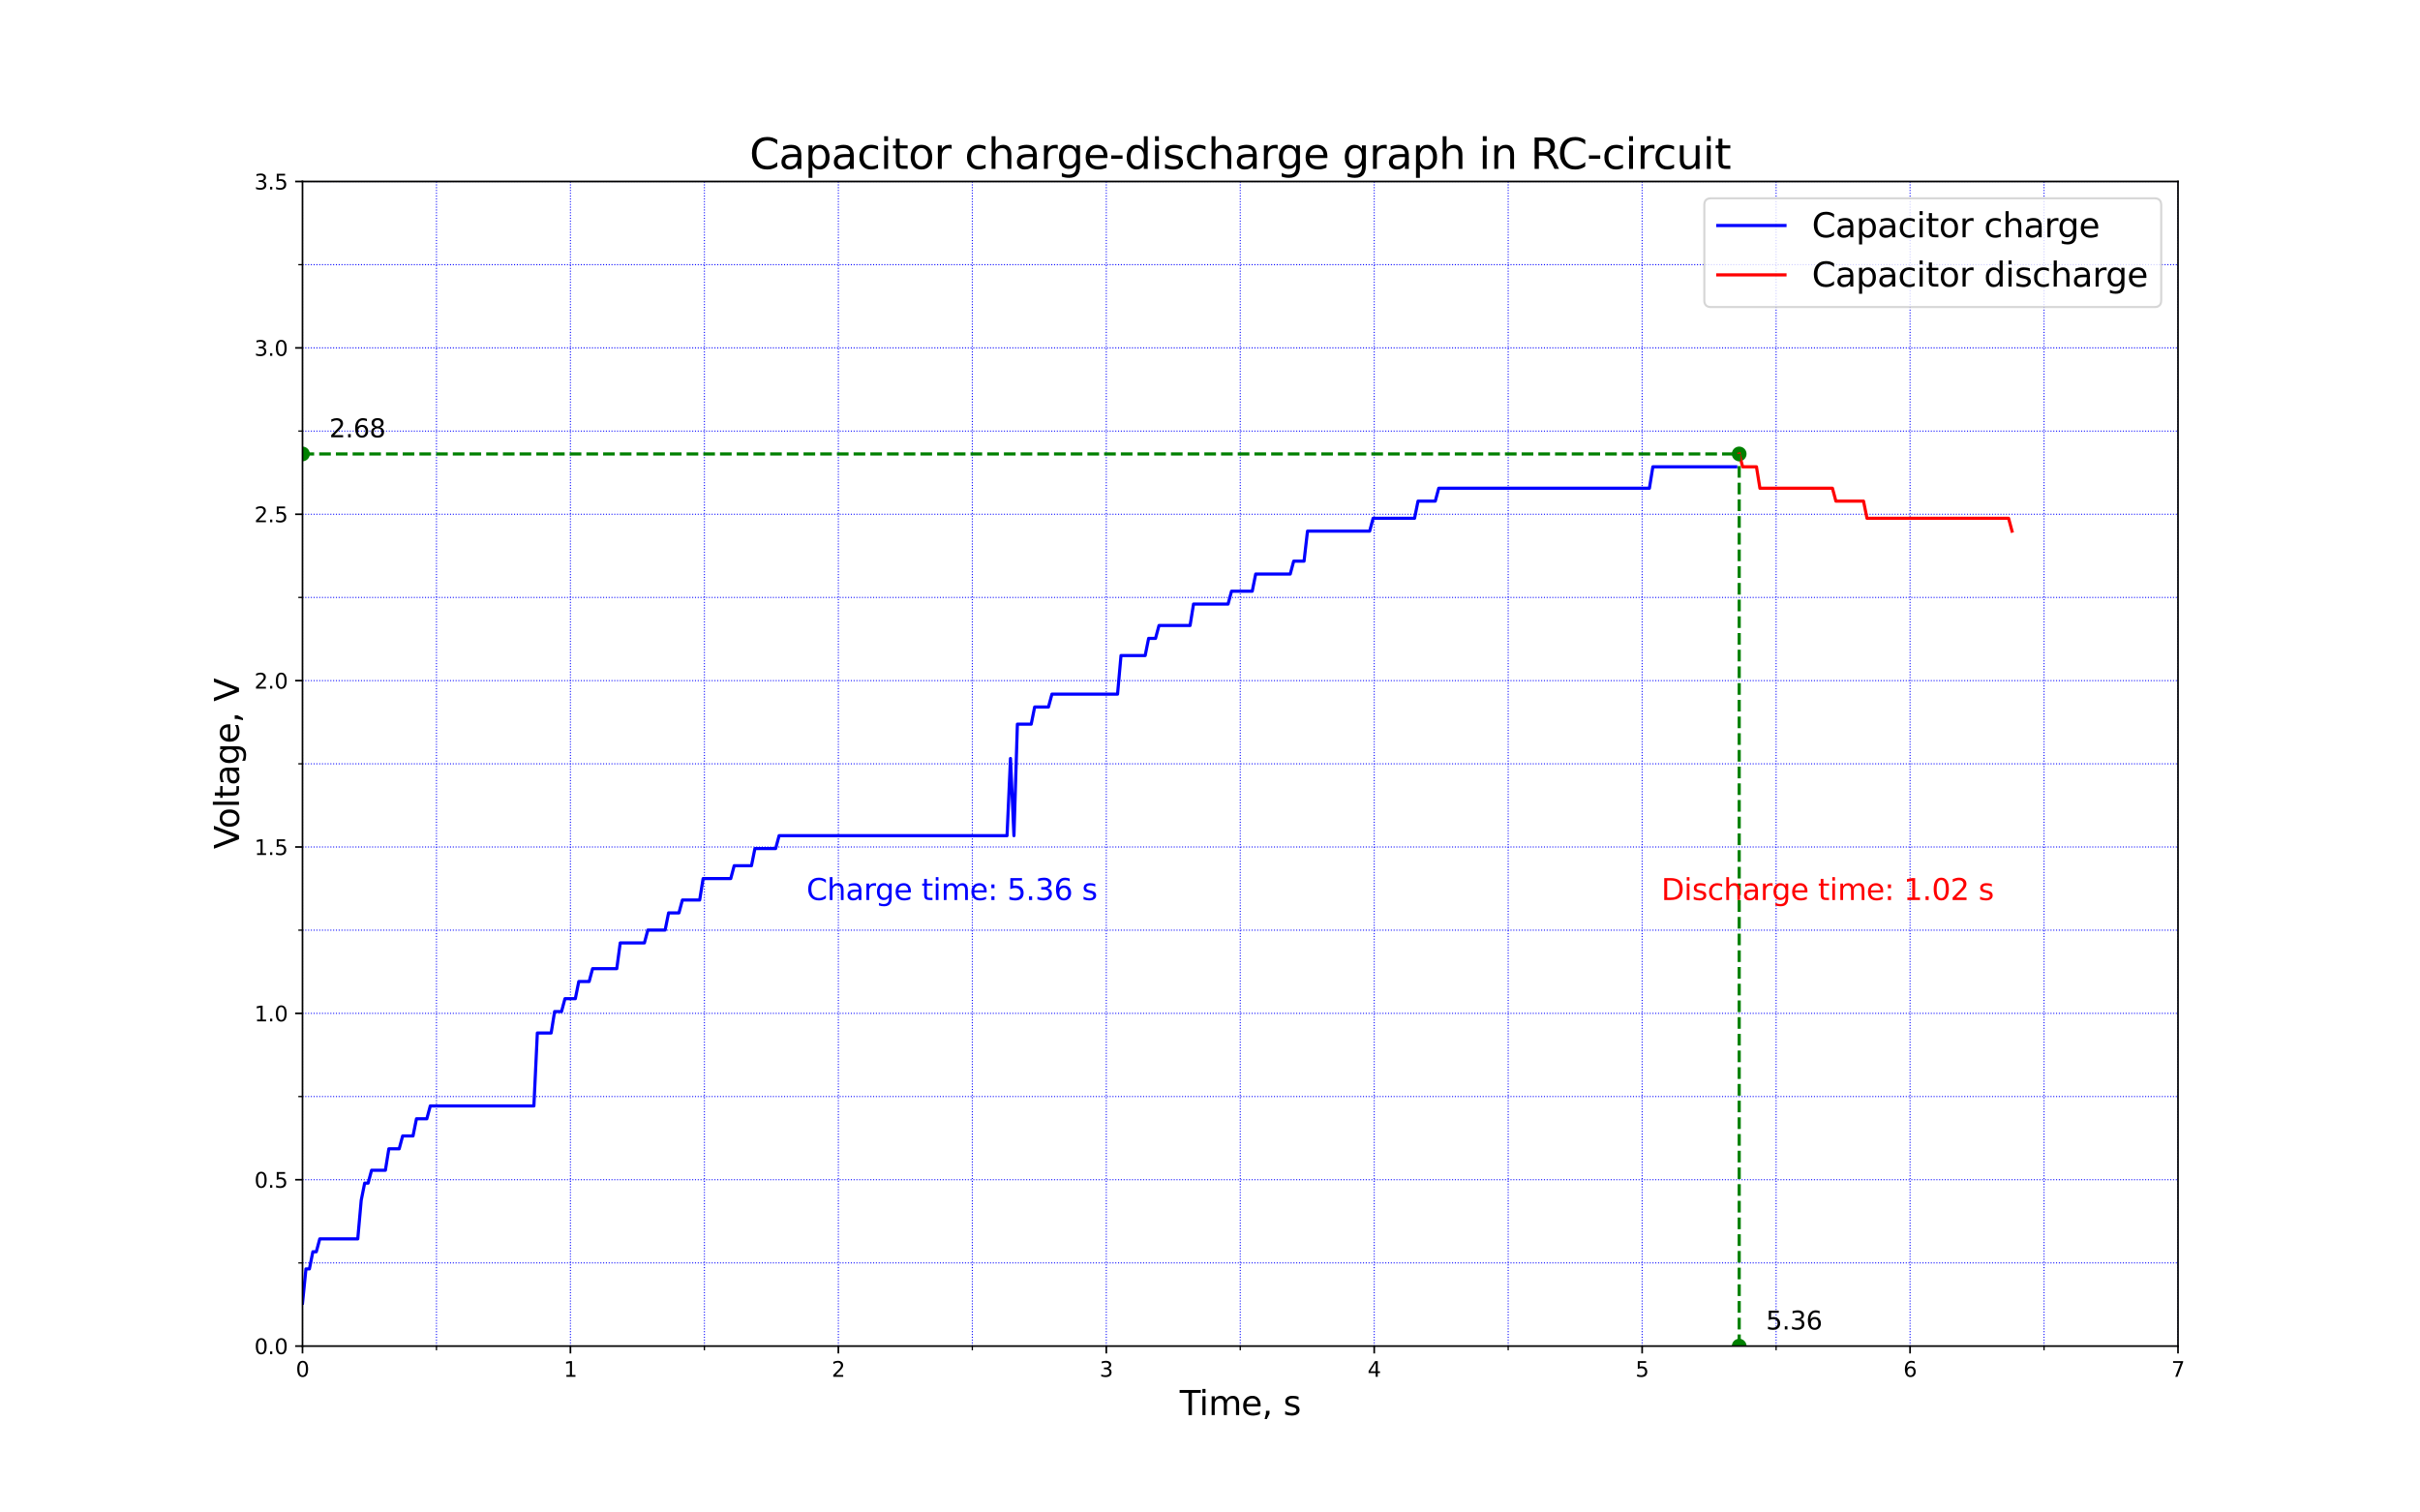 <?xml version="1.0" encoding="utf-8" standalone="no"?>
<!DOCTYPE svg PUBLIC "-//W3C//DTD SVG 1.1//EN"
  "http://www.w3.org/Graphics/SVG/1.1/DTD/svg11.dtd">
<svg xmlns:xlink="http://www.w3.org/1999/xlink" width="1152pt" height="720pt" viewBox="0 0 1152 720" xmlns="http://www.w3.org/2000/svg" version="1.1">
 <defs>
  <style type="text/css">*{stroke-linejoin: round; stroke-linecap: butt}</style>
 </defs>
 <g id="figure_1">
  <g id="patch_1">
   <path d="M 0 720 
L 1152 720 
L 1152 0 
L 0 0 
z
" style="fill: #ffffff"/>
  </g>
  <g id="axes_1">
   <g id="patch_2">
    <path d="M 144 640.8 
L 1036.8 640.8 
L 1036.8 86.4 
L 144 86.4 
z
" style="fill: #ffffff"/>
   </g>
   <g id="PathCollection_1">
    <defs>
     <path id="m1806fd900f" d="M 0 3 
C 0.796 3 1.559 2.684 2.121 2.121 
C 2.684 1.559 3 0.796 3 0 
C 3 -0.796 2.684 -1.559 2.121 -2.121 
C 1.559 -2.684 0.796 -3 0 -3 
C -0.796 -3 -1.559 -2.684 -2.121 -2.121 
C -2.684 -1.559 -3 -0.796 -3 0 
C -3 0.796 -2.684 1.559 -2.121 2.121 
C -1.559 2.684 -0.796 3 0 3 
z
" style="stroke: #008000"/>
    </defs>
    <g clip-path="url(#p4aa29e4b23)">
     <use xlink:href="#m1806fd900f" x="827.915" y="216.09" style="fill: #008000; stroke: #008000"/>
    </g>
   </g>
   <g id="PathCollection_2">
    <g clip-path="url(#p4aa29e4b23)">
     <use xlink:href="#m1806fd900f" x="827.915" y="640.8" style="fill: #008000; stroke: #008000"/>
    </g>
   </g>
   <g id="PathCollection_3">
    <g clip-path="url(#p4aa29e4b23)">
     <use xlink:href="#m1806fd900f" x="144" y="216.09" style="fill: #008000; stroke: #008000"/>
    </g>
   </g>
   <g id="matplotlib.axis_1">
    <g id="xtick_1">
     <g id="line2d_1">
      <path d="M 144 640.8 
L 144 86.4 
" clip-path="url(#p4aa29e4b23)" style="fill: none; stroke-dasharray: 0.5,0.825; stroke-dashoffset: 0; stroke: #0000ff; stroke-width: 0.5"/>
     </g>
     <g id="line2d_2">
      <defs>
       <path id="m9a93b4a796" d="M 0 0 
L 0 3.5 
" style="stroke: #000000; stroke-width: 0.8"/>
      </defs>
      <g>
       <use xlink:href="#m9a93b4a796" x="144" y="640.8" style="stroke: #000000; stroke-width: 0.8"/>
      </g>
     </g>
     <g id="text_1">
      <!-- 0 -->
      <g transform="translate(140.819 655.398) scale(0.1 -0.1)">
       <defs>
        <path id="DejaVuSans-30" d="M 2034 4250 
Q 1547 4250 1301 3770 
Q 1056 3291 1056 2328 
Q 1056 1369 1301 889 
Q 1547 409 2034 409 
Q 2525 409 2770 889 
Q 3016 1369 3016 2328 
Q 3016 3291 2770 3770 
Q 2525 4250 2034 4250 
z
M 2034 4750 
Q 2819 4750 3233 4129 
Q 3647 3509 3647 2328 
Q 3647 1150 3233 529 
Q 2819 -91 2034 -91 
Q 1250 -91 836 529 
Q 422 1150 422 2328 
Q 422 3509 836 4129 
Q 1250 4750 2034 4750 
z
" transform="scale(0.016)"/>
       </defs>
       <use xlink:href="#DejaVuSans-30"/>
      </g>
     </g>
    </g>
    <g id="xtick_2">
     <g id="line2d_3">
      <path d="M 271.543 640.8 
L 271.543 86.4 
" clip-path="url(#p4aa29e4b23)" style="fill: none; stroke-dasharray: 0.5,0.825; stroke-dashoffset: 0; stroke: #0000ff; stroke-width: 0.5"/>
     </g>
     <g id="line2d_4">
      <g>
       <use xlink:href="#m9a93b4a796" x="271.543" y="640.8" style="stroke: #000000; stroke-width: 0.8"/>
      </g>
     </g>
     <g id="text_2">
      <!-- 1 -->
      <g transform="translate(268.362 655.398) scale(0.1 -0.1)">
       <defs>
        <path id="DejaVuSans-31" d="M 794 531 
L 1825 531 
L 1825 4091 
L 703 3866 
L 703 4441 
L 1819 4666 
L 2450 4666 
L 2450 531 
L 3481 531 
L 3481 0 
L 794 0 
L 794 531 
z
" transform="scale(0.016)"/>
       </defs>
       <use xlink:href="#DejaVuSans-31"/>
      </g>
     </g>
    </g>
    <g id="xtick_3">
     <g id="line2d_5">
      <path d="M 399.086 640.8 
L 399.086 86.4 
" clip-path="url(#p4aa29e4b23)" style="fill: none; stroke-dasharray: 0.5,0.825; stroke-dashoffset: 0; stroke: #0000ff; stroke-width: 0.5"/>
     </g>
     <g id="line2d_6">
      <g>
       <use xlink:href="#m9a93b4a796" x="399.086" y="640.8" style="stroke: #000000; stroke-width: 0.8"/>
      </g>
     </g>
     <g id="text_3">
      <!-- 2 -->
      <g transform="translate(395.904 655.398) scale(0.1 -0.1)">
       <defs>
        <path id="DejaVuSans-32" d="M 1228 531 
L 3431 531 
L 3431 0 
L 469 0 
L 469 531 
Q 828 903 1448 1529 
Q 2069 2156 2228 2338 
Q 2531 2678 2651 2914 
Q 2772 3150 2772 3378 
Q 2772 3750 2511 3984 
Q 2250 4219 1831 4219 
Q 1534 4219 1204 4116 
Q 875 4013 500 3803 
L 500 4441 
Q 881 4594 1212 4672 
Q 1544 4750 1819 4750 
Q 2544 4750 2975 4387 
Q 3406 4025 3406 3419 
Q 3406 3131 3298 2873 
Q 3191 2616 2906 2266 
Q 2828 2175 2409 1742 
Q 1991 1309 1228 531 
z
" transform="scale(0.016)"/>
       </defs>
       <use xlink:href="#DejaVuSans-32"/>
      </g>
     </g>
    </g>
    <g id="xtick_4">
     <g id="line2d_7">
      <path d="M 526.629 640.8 
L 526.629 86.4 
" clip-path="url(#p4aa29e4b23)" style="fill: none; stroke-dasharray: 0.5,0.825; stroke-dashoffset: 0; stroke: #0000ff; stroke-width: 0.5"/>
     </g>
     <g id="line2d_8">
      <g>
       <use xlink:href="#m9a93b4a796" x="526.629" y="640.8" style="stroke: #000000; stroke-width: 0.8"/>
      </g>
     </g>
     <g id="text_4">
      <!-- 3 -->
      <g transform="translate(523.447 655.398) scale(0.1 -0.1)">
       <defs>
        <path id="DejaVuSans-33" d="M 2597 2516 
Q 3050 2419 3304 2112 
Q 3559 1806 3559 1356 
Q 3559 666 3084 287 
Q 2609 -91 1734 -91 
Q 1441 -91 1130 -33 
Q 819 25 488 141 
L 488 750 
Q 750 597 1062 519 
Q 1375 441 1716 441 
Q 2309 441 2620 675 
Q 2931 909 2931 1356 
Q 2931 1769 2642 2001 
Q 2353 2234 1838 2234 
L 1294 2234 
L 1294 2753 
L 1863 2753 
Q 2328 2753 2575 2939 
Q 2822 3125 2822 3475 
Q 2822 3834 2567 4026 
Q 2313 4219 1838 4219 
Q 1578 4219 1281 4162 
Q 984 4106 628 3988 
L 628 4550 
Q 988 4650 1302 4700 
Q 1616 4750 1894 4750 
Q 2613 4750 3031 4423 
Q 3450 4097 3450 3541 
Q 3450 3153 3228 2886 
Q 3006 2619 2597 2516 
z
" transform="scale(0.016)"/>
       </defs>
       <use xlink:href="#DejaVuSans-33"/>
      </g>
     </g>
    </g>
    <g id="xtick_5">
     <g id="line2d_9">
      <path d="M 654.171 640.8 
L 654.171 86.4 
" clip-path="url(#p4aa29e4b23)" style="fill: none; stroke-dasharray: 0.5,0.825; stroke-dashoffset: 0; stroke: #0000ff; stroke-width: 0.5"/>
     </g>
     <g id="line2d_10">
      <g>
       <use xlink:href="#m9a93b4a796" x="654.171" y="640.8" style="stroke: #000000; stroke-width: 0.8"/>
      </g>
     </g>
     <g id="text_5">
      <!-- 4 -->
      <g transform="translate(650.99 655.398) scale(0.1 -0.1)">
       <defs>
        <path id="DejaVuSans-34" d="M 2419 4116 
L 825 1625 
L 2419 1625 
L 2419 4116 
z
M 2253 4666 
L 3047 4666 
L 3047 1625 
L 3713 1625 
L 3713 1100 
L 3047 1100 
L 3047 0 
L 2419 0 
L 2419 1100 
L 313 1100 
L 313 1709 
L 2253 4666 
z
" transform="scale(0.016)"/>
       </defs>
       <use xlink:href="#DejaVuSans-34"/>
      </g>
     </g>
    </g>
    <g id="xtick_6">
     <g id="line2d_11">
      <path d="M 781.714 640.8 
L 781.714 86.4 
" clip-path="url(#p4aa29e4b23)" style="fill: none; stroke-dasharray: 0.5,0.825; stroke-dashoffset: 0; stroke: #0000ff; stroke-width: 0.5"/>
     </g>
     <g id="line2d_12">
      <g>
       <use xlink:href="#m9a93b4a796" x="781.714" y="640.8" style="stroke: #000000; stroke-width: 0.8"/>
      </g>
     </g>
     <g id="text_6">
      <!-- 5 -->
      <g transform="translate(778.533 655.398) scale(0.1 -0.1)">
       <defs>
        <path id="DejaVuSans-35" d="M 691 4666 
L 3169 4666 
L 3169 4134 
L 1269 4134 
L 1269 2991 
Q 1406 3038 1543 3061 
Q 1681 3084 1819 3084 
Q 2600 3084 3056 2656 
Q 3513 2228 3513 1497 
Q 3513 744 3044 326 
Q 2575 -91 1722 -91 
Q 1428 -91 1123 -41 
Q 819 9 494 109 
L 494 744 
Q 775 591 1075 516 
Q 1375 441 1709 441 
Q 2250 441 2565 725 
Q 2881 1009 2881 1497 
Q 2881 1984 2565 2268 
Q 2250 2553 1709 2553 
Q 1456 2553 1204 2497 
Q 953 2441 691 2322 
L 691 4666 
z
" transform="scale(0.016)"/>
       </defs>
       <use xlink:href="#DejaVuSans-35"/>
      </g>
     </g>
    </g>
    <g id="xtick_7">
     <g id="line2d_13">
      <path d="M 909.257 640.8 
L 909.257 86.4 
" clip-path="url(#p4aa29e4b23)" style="fill: none; stroke-dasharray: 0.5,0.825; stroke-dashoffset: 0; stroke: #0000ff; stroke-width: 0.5"/>
     </g>
     <g id="line2d_14">
      <g>
       <use xlink:href="#m9a93b4a796" x="909.257" y="640.8" style="stroke: #000000; stroke-width: 0.8"/>
      </g>
     </g>
     <g id="text_7">
      <!-- 6 -->
      <g transform="translate(906.076 655.398) scale(0.1 -0.1)">
       <defs>
        <path id="DejaVuSans-36" d="M 2113 2584 
Q 1688 2584 1439 2293 
Q 1191 2003 1191 1497 
Q 1191 994 1439 701 
Q 1688 409 2113 409 
Q 2538 409 2786 701 
Q 3034 994 3034 1497 
Q 3034 2003 2786 2293 
Q 2538 2584 2113 2584 
z
M 3366 4563 
L 3366 3988 
Q 3128 4100 2886 4159 
Q 2644 4219 2406 4219 
Q 1781 4219 1451 3797 
Q 1122 3375 1075 2522 
Q 1259 2794 1537 2939 
Q 1816 3084 2150 3084 
Q 2853 3084 3261 2657 
Q 3669 2231 3669 1497 
Q 3669 778 3244 343 
Q 2819 -91 2113 -91 
Q 1303 -91 875 529 
Q 447 1150 447 2328 
Q 447 3434 972 4092 
Q 1497 4750 2381 4750 
Q 2619 4750 2861 4703 
Q 3103 4656 3366 4563 
z
" transform="scale(0.016)"/>
       </defs>
       <use xlink:href="#DejaVuSans-36"/>
      </g>
     </g>
    </g>
    <g id="xtick_8">
     <g id="line2d_15">
      <path d="M 1036.8 640.8 
L 1036.8 86.4 
" clip-path="url(#p4aa29e4b23)" style="fill: none; stroke-dasharray: 0.5,0.825; stroke-dashoffset: 0; stroke: #0000ff; stroke-width: 0.5"/>
     </g>
     <g id="line2d_16">
      <g>
       <use xlink:href="#m9a93b4a796" x="1036.8" y="640.8" style="stroke: #000000; stroke-width: 0.8"/>
      </g>
     </g>
     <g id="text_8">
      <!-- 7 -->
      <g transform="translate(1033.619 655.398) scale(0.1 -0.1)">
       <defs>
        <path id="DejaVuSans-37" d="M 525 4666 
L 3525 4666 
L 3525 4397 
L 1831 0 
L 1172 0 
L 2766 4134 
L 525 4134 
L 525 4666 
z
" transform="scale(0.016)"/>
       </defs>
       <use xlink:href="#DejaVuSans-37"/>
      </g>
     </g>
    </g>
    <g id="xtick_9">
     <g id="line2d_17">
      <path d="M 207.771 640.8 
L 207.771 86.4 
" clip-path="url(#p4aa29e4b23)" style="fill: none; stroke-dasharray: 0.5,0.825; stroke-dashoffset: 0; stroke: #0000ff; stroke-width: 0.5"/>
     </g>
     <g id="line2d_18">
      <defs>
       <path id="m1fbfb6801e" d="M 0 0 
L 0 2 
" style="stroke: #000000; stroke-width: 0.6"/>
      </defs>
      <g>
       <use xlink:href="#m1fbfb6801e" x="207.771" y="640.8" style="stroke: #000000; stroke-width: 0.6"/>
      </g>
     </g>
    </g>
    <g id="xtick_10">
     <g id="line2d_19">
      <path d="M 335.314 640.8 
L 335.314 86.4 
" clip-path="url(#p4aa29e4b23)" style="fill: none; stroke-dasharray: 0.5,0.825; stroke-dashoffset: 0; stroke: #0000ff; stroke-width: 0.5"/>
     </g>
     <g id="line2d_20">
      <g>
       <use xlink:href="#m1fbfb6801e" x="335.314" y="640.8" style="stroke: #000000; stroke-width: 0.6"/>
      </g>
     </g>
    </g>
    <g id="xtick_11">
     <g id="line2d_21">
      <path d="M 462.857 640.8 
L 462.857 86.4 
" clip-path="url(#p4aa29e4b23)" style="fill: none; stroke-dasharray: 0.5,0.825; stroke-dashoffset: 0; stroke: #0000ff; stroke-width: 0.5"/>
     </g>
     <g id="line2d_22">
      <g>
       <use xlink:href="#m1fbfb6801e" x="462.857" y="640.8" style="stroke: #000000; stroke-width: 0.6"/>
      </g>
     </g>
    </g>
    <g id="xtick_12">
     <g id="line2d_23">
      <path d="M 590.4 640.8 
L 590.4 86.4 
" clip-path="url(#p4aa29e4b23)" style="fill: none; stroke-dasharray: 0.5,0.825; stroke-dashoffset: 0; stroke: #0000ff; stroke-width: 0.5"/>
     </g>
     <g id="line2d_24">
      <g>
       <use xlink:href="#m1fbfb6801e" x="590.4" y="640.8" style="stroke: #000000; stroke-width: 0.6"/>
      </g>
     </g>
    </g>
    <g id="xtick_13">
     <g id="line2d_25">
      <path d="M 717.943 640.8 
L 717.943 86.4 
" clip-path="url(#p4aa29e4b23)" style="fill: none; stroke-dasharray: 0.5,0.825; stroke-dashoffset: 0; stroke: #0000ff; stroke-width: 0.5"/>
     </g>
     <g id="line2d_26">
      <g>
       <use xlink:href="#m1fbfb6801e" x="717.943" y="640.8" style="stroke: #000000; stroke-width: 0.6"/>
      </g>
     </g>
    </g>
    <g id="xtick_14">
     <g id="line2d_27">
      <path d="M 845.486 640.8 
L 845.486 86.4 
" clip-path="url(#p4aa29e4b23)" style="fill: none; stroke-dasharray: 0.5,0.825; stroke-dashoffset: 0; stroke: #0000ff; stroke-width: 0.5"/>
     </g>
     <g id="line2d_28">
      <g>
       <use xlink:href="#m1fbfb6801e" x="845.486" y="640.8" style="stroke: #000000; stroke-width: 0.6"/>
      </g>
     </g>
    </g>
    <g id="xtick_15">
     <g id="line2d_29">
      <path d="M 973.029 640.8 
L 973.029 86.4 
" clip-path="url(#p4aa29e4b23)" style="fill: none; stroke-dasharray: 0.5,0.825; stroke-dashoffset: 0; stroke: #0000ff; stroke-width: 0.5"/>
     </g>
     <g id="line2d_30">
      <g>
       <use xlink:href="#m1fbfb6801e" x="973.029" y="640.8" style="stroke: #000000; stroke-width: 0.6"/>
      </g>
     </g>
    </g>
    <g id="text_9">
     <!-- Time, s -->
     <g transform="translate(561.574 673.636) scale(0.16 -0.16)">
      <defs>
       <path id="DejaVuSans-54" d="M -19 4666 
L 3928 4666 
L 3928 4134 
L 2272 4134 
L 2272 0 
L 1638 0 
L 1638 4134 
L -19 4134 
L -19 4666 
z
" transform="scale(0.016)"/>
       <path id="DejaVuSans-69" d="M 603 3500 
L 1178 3500 
L 1178 0 
L 603 0 
L 603 3500 
z
M 603 4863 
L 1178 4863 
L 1178 4134 
L 603 4134 
L 603 4863 
z
" transform="scale(0.016)"/>
       <path id="DejaVuSans-6d" d="M 3328 2828 
Q 3544 3216 3844 3400 
Q 4144 3584 4550 3584 
Q 5097 3584 5394 3201 
Q 5691 2819 5691 2113 
L 5691 0 
L 5113 0 
L 5113 2094 
Q 5113 2597 4934 2840 
Q 4756 3084 4391 3084 
Q 3944 3084 3684 2787 
Q 3425 2491 3425 1978 
L 3425 0 
L 2847 0 
L 2847 2094 
Q 2847 2600 2669 2842 
Q 2491 3084 2119 3084 
Q 1678 3084 1418 2786 
Q 1159 2488 1159 1978 
L 1159 0 
L 581 0 
L 581 3500 
L 1159 3500 
L 1159 2956 
Q 1356 3278 1631 3431 
Q 1906 3584 2284 3584 
Q 2666 3584 2933 3390 
Q 3200 3197 3328 2828 
z
" transform="scale(0.016)"/>
       <path id="DejaVuSans-65" d="M 3597 1894 
L 3597 1613 
L 953 1613 
Q 991 1019 1311 708 
Q 1631 397 2203 397 
Q 2534 397 2845 478 
Q 3156 559 3463 722 
L 3463 178 
Q 3153 47 2828 -22 
Q 2503 -91 2169 -91 
Q 1331 -91 842 396 
Q 353 884 353 1716 
Q 353 2575 817 3079 
Q 1281 3584 2069 3584 
Q 2775 3584 3186 3129 
Q 3597 2675 3597 1894 
z
M 3022 2063 
Q 3016 2534 2758 2815 
Q 2500 3097 2075 3097 
Q 1594 3097 1305 2825 
Q 1016 2553 972 2059 
L 3022 2063 
z
" transform="scale(0.016)"/>
       <path id="DejaVuSans-2c" d="M 750 794 
L 1409 794 
L 1409 256 
L 897 -744 
L 494 -744 
L 750 256 
L 750 794 
z
" transform="scale(0.016)"/>
       <path id="DejaVuSans-20" transform="scale(0.016)"/>
       <path id="DejaVuSans-73" d="M 2834 3397 
L 2834 2853 
Q 2591 2978 2328 3040 
Q 2066 3103 1784 3103 
Q 1356 3103 1142 2972 
Q 928 2841 928 2578 
Q 928 2378 1081 2264 
Q 1234 2150 1697 2047 
L 1894 2003 
Q 2506 1872 2764 1633 
Q 3022 1394 3022 966 
Q 3022 478 2636 193 
Q 2250 -91 1575 -91 
Q 1294 -91 989 -36 
Q 684 19 347 128 
L 347 722 
Q 666 556 975 473 
Q 1284 391 1588 391 
Q 1994 391 2212 530 
Q 2431 669 2431 922 
Q 2431 1156 2273 1281 
Q 2116 1406 1581 1522 
L 1381 1569 
Q 847 1681 609 1914 
Q 372 2147 372 2553 
Q 372 3047 722 3315 
Q 1072 3584 1716 3584 
Q 2034 3584 2315 3537 
Q 2597 3491 2834 3397 
z
" transform="scale(0.016)"/>
      </defs>
      <use xlink:href="#DejaVuSans-54"/>
      <use xlink:href="#DejaVuSans-69" x="57.959"/>
      <use xlink:href="#DejaVuSans-6d" x="85.742"/>
      <use xlink:href="#DejaVuSans-65" x="183.154"/>
      <use xlink:href="#DejaVuSans-2c" x="244.678"/>
      <use xlink:href="#DejaVuSans-20" x="276.465"/>
      <use xlink:href="#DejaVuSans-73" x="308.252"/>
     </g>
    </g>
   </g>
   <g id="matplotlib.axis_2">
    <g id="ytick_1">
     <g id="line2d_31">
      <path d="M 144 640.8 
L 1036.8 640.8 
" clip-path="url(#p4aa29e4b23)" style="fill: none; stroke-dasharray: 0.5,0.825; stroke-dashoffset: 0; stroke: #0000ff; stroke-width: 0.5"/>
     </g>
     <g id="line2d_32">
      <defs>
       <path id="m3e63dc9431" d="M 0 0 
L -3.5 0 
" style="stroke: #000000; stroke-width: 0.8"/>
      </defs>
      <g>
       <use xlink:href="#m3e63dc9431" x="144" y="640.8" style="stroke: #000000; stroke-width: 0.8"/>
      </g>
     </g>
     <g id="text_10">
      <!-- 0.0 -->
      <g transform="translate(121.097 644.599) scale(0.1 -0.1)">
       <defs>
        <path id="DejaVuSans-2e" d="M 684 794 
L 1344 794 
L 1344 0 
L 684 0 
L 684 794 
z
" transform="scale(0.016)"/>
       </defs>
       <use xlink:href="#DejaVuSans-30"/>
       <use xlink:href="#DejaVuSans-2e" x="63.623"/>
       <use xlink:href="#DejaVuSans-30" x="95.41"/>
      </g>
     </g>
    </g>
    <g id="ytick_2">
     <g id="line2d_33">
      <path d="M 144 561.6 
L 1036.8 561.6 
" clip-path="url(#p4aa29e4b23)" style="fill: none; stroke-dasharray: 0.5,0.825; stroke-dashoffset: 0; stroke: #0000ff; stroke-width: 0.5"/>
     </g>
     <g id="line2d_34">
      <g>
       <use xlink:href="#m3e63dc9431" x="144" y="561.6" style="stroke: #000000; stroke-width: 0.8"/>
      </g>
     </g>
     <g id="text_11">
      <!-- 0.5 -->
      <g transform="translate(121.097 565.399) scale(0.1 -0.1)">
       <use xlink:href="#DejaVuSans-30"/>
       <use xlink:href="#DejaVuSans-2e" x="63.623"/>
       <use xlink:href="#DejaVuSans-35" x="95.41"/>
      </g>
     </g>
    </g>
    <g id="ytick_3">
     <g id="line2d_35">
      <path d="M 144 482.4 
L 1036.8 482.4 
" clip-path="url(#p4aa29e4b23)" style="fill: none; stroke-dasharray: 0.5,0.825; stroke-dashoffset: 0; stroke: #0000ff; stroke-width: 0.5"/>
     </g>
     <g id="line2d_36">
      <g>
       <use xlink:href="#m3e63dc9431" x="144" y="482.4" style="stroke: #000000; stroke-width: 0.8"/>
      </g>
     </g>
     <g id="text_12">
      <!-- 1.0 -->
      <g transform="translate(121.097 486.199) scale(0.1 -0.1)">
       <use xlink:href="#DejaVuSans-31"/>
       <use xlink:href="#DejaVuSans-2e" x="63.623"/>
       <use xlink:href="#DejaVuSans-30" x="95.41"/>
      </g>
     </g>
    </g>
    <g id="ytick_4">
     <g id="line2d_37">
      <path d="M 144 403.2 
L 1036.8 403.2 
" clip-path="url(#p4aa29e4b23)" style="fill: none; stroke-dasharray: 0.5,0.825; stroke-dashoffset: 0; stroke: #0000ff; stroke-width: 0.5"/>
     </g>
     <g id="line2d_38">
      <g>
       <use xlink:href="#m3e63dc9431" x="144" y="403.2" style="stroke: #000000; stroke-width: 0.8"/>
      </g>
     </g>
     <g id="text_13">
      <!-- 1.5 -->
      <g transform="translate(121.097 406.999) scale(0.1 -0.1)">
       <use xlink:href="#DejaVuSans-31"/>
       <use xlink:href="#DejaVuSans-2e" x="63.623"/>
       <use xlink:href="#DejaVuSans-35" x="95.41"/>
      </g>
     </g>
    </g>
    <g id="ytick_5">
     <g id="line2d_39">
      <path d="M 144 324 
L 1036.8 324 
" clip-path="url(#p4aa29e4b23)" style="fill: none; stroke-dasharray: 0.5,0.825; stroke-dashoffset: 0; stroke: #0000ff; stroke-width: 0.5"/>
     </g>
     <g id="line2d_40">
      <g>
       <use xlink:href="#m3e63dc9431" x="144" y="324" style="stroke: #000000; stroke-width: 0.8"/>
      </g>
     </g>
     <g id="text_14">
      <!-- 2.0 -->
      <g transform="translate(121.097 327.799) scale(0.1 -0.1)">
       <use xlink:href="#DejaVuSans-32"/>
       <use xlink:href="#DejaVuSans-2e" x="63.623"/>
       <use xlink:href="#DejaVuSans-30" x="95.41"/>
      </g>
     </g>
    </g>
    <g id="ytick_6">
     <g id="line2d_41">
      <path d="M 144 244.8 
L 1036.8 244.8 
" clip-path="url(#p4aa29e4b23)" style="fill: none; stroke-dasharray: 0.5,0.825; stroke-dashoffset: 0; stroke: #0000ff; stroke-width: 0.5"/>
     </g>
     <g id="line2d_42">
      <g>
       <use xlink:href="#m3e63dc9431" x="144" y="244.8" style="stroke: #000000; stroke-width: 0.8"/>
      </g>
     </g>
     <g id="text_15">
      <!-- 2.5 -->
      <g transform="translate(121.097 248.599) scale(0.1 -0.1)">
       <use xlink:href="#DejaVuSans-32"/>
       <use xlink:href="#DejaVuSans-2e" x="63.623"/>
       <use xlink:href="#DejaVuSans-35" x="95.41"/>
      </g>
     </g>
    </g>
    <g id="ytick_7">
     <g id="line2d_43">
      <path d="M 144 165.6 
L 1036.8 165.6 
" clip-path="url(#p4aa29e4b23)" style="fill: none; stroke-dasharray: 0.5,0.825; stroke-dashoffset: 0; stroke: #0000ff; stroke-width: 0.5"/>
     </g>
     <g id="line2d_44">
      <g>
       <use xlink:href="#m3e63dc9431" x="144" y="165.6" style="stroke: #000000; stroke-width: 0.8"/>
      </g>
     </g>
     <g id="text_16">
      <!-- 3.0 -->
      <g transform="translate(121.097 169.399) scale(0.1 -0.1)">
       <use xlink:href="#DejaVuSans-33"/>
       <use xlink:href="#DejaVuSans-2e" x="63.623"/>
       <use xlink:href="#DejaVuSans-30" x="95.41"/>
      </g>
     </g>
    </g>
    <g id="ytick_8">
     <g id="line2d_45">
      <path d="M 144 86.4 
L 1036.8 86.4 
" clip-path="url(#p4aa29e4b23)" style="fill: none; stroke-dasharray: 0.5,0.825; stroke-dashoffset: 0; stroke: #0000ff; stroke-width: 0.5"/>
     </g>
     <g id="line2d_46">
      <g>
       <use xlink:href="#m3e63dc9431" x="144" y="86.4" style="stroke: #000000; stroke-width: 0.8"/>
      </g>
     </g>
     <g id="text_17">
      <!-- 3.5 -->
      <g transform="translate(121.097 90.199) scale(0.1 -0.1)">
       <use xlink:href="#DejaVuSans-33"/>
       <use xlink:href="#DejaVuSans-2e" x="63.623"/>
       <use xlink:href="#DejaVuSans-35" x="95.41"/>
      </g>
     </g>
    </g>
    <g id="ytick_9">
     <g id="line2d_47">
      <path d="M 144 601.2 
L 1036.8 601.2 
" clip-path="url(#p4aa29e4b23)" style="fill: none; stroke-dasharray: 0.5,0.825; stroke-dashoffset: 0; stroke: #0000ff; stroke-width: 0.5"/>
     </g>
     <g id="line2d_48">
      <defs>
       <path id="md401634eed" d="M 0 0 
L -2 0 
" style="stroke: #000000; stroke-width: 0.6"/>
      </defs>
      <g>
       <use xlink:href="#md401634eed" x="144" y="601.2" style="stroke: #000000; stroke-width: 0.6"/>
      </g>
     </g>
    </g>
    <g id="ytick_10">
     <g id="line2d_49">
      <path d="M 144 522 
L 1036.8 522 
" clip-path="url(#p4aa29e4b23)" style="fill: none; stroke-dasharray: 0.5,0.825; stroke-dashoffset: 0; stroke: #0000ff; stroke-width: 0.5"/>
     </g>
     <g id="line2d_50">
      <g>
       <use xlink:href="#md401634eed" x="144" y="522" style="stroke: #000000; stroke-width: 0.6"/>
      </g>
     </g>
    </g>
    <g id="ytick_11">
     <g id="line2d_51">
      <path d="M 144 442.8 
L 1036.8 442.8 
" clip-path="url(#p4aa29e4b23)" style="fill: none; stroke-dasharray: 0.5,0.825; stroke-dashoffset: 0; stroke: #0000ff; stroke-width: 0.5"/>
     </g>
     <g id="line2d_52">
      <g>
       <use xlink:href="#md401634eed" x="144" y="442.8" style="stroke: #000000; stroke-width: 0.6"/>
      </g>
     </g>
    </g>
    <g id="ytick_12">
     <g id="line2d_53">
      <path d="M 144 363.6 
L 1036.8 363.6 
" clip-path="url(#p4aa29e4b23)" style="fill: none; stroke-dasharray: 0.5,0.825; stroke-dashoffset: 0; stroke: #0000ff; stroke-width: 0.5"/>
     </g>
     <g id="line2d_54">
      <g>
       <use xlink:href="#md401634eed" x="144" y="363.6" style="stroke: #000000; stroke-width: 0.6"/>
      </g>
     </g>
    </g>
    <g id="ytick_13">
     <g id="line2d_55">
      <path d="M 144 284.4 
L 1036.8 284.4 
" clip-path="url(#p4aa29e4b23)" style="fill: none; stroke-dasharray: 0.5,0.825; stroke-dashoffset: 0; stroke: #0000ff; stroke-width: 0.5"/>
     </g>
     <g id="line2d_56">
      <g>
       <use xlink:href="#md401634eed" x="144" y="284.4" style="stroke: #000000; stroke-width: 0.6"/>
      </g>
     </g>
    </g>
    <g id="ytick_14">
     <g id="line2d_57">
      <path d="M 144 205.2 
L 1036.8 205.2 
" clip-path="url(#p4aa29e4b23)" style="fill: none; stroke-dasharray: 0.5,0.825; stroke-dashoffset: 0; stroke: #0000ff; stroke-width: 0.5"/>
     </g>
     <g id="line2d_58">
      <g>
       <use xlink:href="#md401634eed" x="144" y="205.2" style="stroke: #000000; stroke-width: 0.6"/>
      </g>
     </g>
    </g>
    <g id="ytick_15">
     <g id="line2d_59">
      <path d="M 144 126 
L 1036.8 126 
" clip-path="url(#p4aa29e4b23)" style="fill: none; stroke-dasharray: 0.5,0.825; stroke-dashoffset: 0; stroke: #0000ff; stroke-width: 0.5"/>
     </g>
     <g id="line2d_60">
      <g>
       <use xlink:href="#md401634eed" x="144" y="126" style="stroke: #000000; stroke-width: 0.6"/>
      </g>
     </g>
    </g>
    <g id="text_18">
     <!-- Voltage, V -->
     <g transform="translate(113.769 404.168) rotate(-90) scale(0.16 -0.16)">
      <defs>
       <path id="DejaVuSans-56" d="M 1831 0 
L 50 4666 
L 709 4666 
L 2188 738 
L 3669 4666 
L 4325 4666 
L 2547 0 
L 1831 0 
z
" transform="scale(0.016)"/>
       <path id="DejaVuSans-6f" d="M 1959 3097 
Q 1497 3097 1228 2736 
Q 959 2375 959 1747 
Q 959 1119 1226 758 
Q 1494 397 1959 397 
Q 2419 397 2687 759 
Q 2956 1122 2956 1747 
Q 2956 2369 2687 2733 
Q 2419 3097 1959 3097 
z
M 1959 3584 
Q 2709 3584 3137 3096 
Q 3566 2609 3566 1747 
Q 3566 888 3137 398 
Q 2709 -91 1959 -91 
Q 1206 -91 779 398 
Q 353 888 353 1747 
Q 353 2609 779 3096 
Q 1206 3584 1959 3584 
z
" transform="scale(0.016)"/>
       <path id="DejaVuSans-6c" d="M 603 4863 
L 1178 4863 
L 1178 0 
L 603 0 
L 603 4863 
z
" transform="scale(0.016)"/>
       <path id="DejaVuSans-74" d="M 1172 4494 
L 1172 3500 
L 2356 3500 
L 2356 3053 
L 1172 3053 
L 1172 1153 
Q 1172 725 1289 603 
Q 1406 481 1766 481 
L 2356 481 
L 2356 0 
L 1766 0 
Q 1100 0 847 248 
Q 594 497 594 1153 
L 594 3053 
L 172 3053 
L 172 3500 
L 594 3500 
L 594 4494 
L 1172 4494 
z
" transform="scale(0.016)"/>
       <path id="DejaVuSans-61" d="M 2194 1759 
Q 1497 1759 1228 1600 
Q 959 1441 959 1056 
Q 959 750 1161 570 
Q 1363 391 1709 391 
Q 2188 391 2477 730 
Q 2766 1069 2766 1631 
L 2766 1759 
L 2194 1759 
z
M 3341 1997 
L 3341 0 
L 2766 0 
L 2766 531 
Q 2569 213 2275 61 
Q 1981 -91 1556 -91 
Q 1019 -91 701 211 
Q 384 513 384 1019 
Q 384 1609 779 1909 
Q 1175 2209 1959 2209 
L 2766 2209 
L 2766 2266 
Q 2766 2663 2505 2880 
Q 2244 3097 1772 3097 
Q 1472 3097 1187 3025 
Q 903 2953 641 2809 
L 641 3341 
Q 956 3463 1253 3523 
Q 1550 3584 1831 3584 
Q 2591 3584 2966 3190 
Q 3341 2797 3341 1997 
z
" transform="scale(0.016)"/>
       <path id="DejaVuSans-67" d="M 2906 1791 
Q 2906 2416 2648 2759 
Q 2391 3103 1925 3103 
Q 1463 3103 1205 2759 
Q 947 2416 947 1791 
Q 947 1169 1205 825 
Q 1463 481 1925 481 
Q 2391 481 2648 825 
Q 2906 1169 2906 1791 
z
M 3481 434 
Q 3481 -459 3084 -895 
Q 2688 -1331 1869 -1331 
Q 1566 -1331 1297 -1286 
Q 1028 -1241 775 -1147 
L 775 -588 
Q 1028 -725 1275 -790 
Q 1522 -856 1778 -856 
Q 2344 -856 2625 -561 
Q 2906 -266 2906 331 
L 2906 616 
Q 2728 306 2450 153 
Q 2172 0 1784 0 
Q 1141 0 747 490 
Q 353 981 353 1791 
Q 353 2603 747 3093 
Q 1141 3584 1784 3584 
Q 2172 3584 2450 3431 
Q 2728 3278 2906 2969 
L 2906 3500 
L 3481 3500 
L 3481 434 
z
" transform="scale(0.016)"/>
      </defs>
      <use xlink:href="#DejaVuSans-56"/>
      <use xlink:href="#DejaVuSans-6f" x="60.658"/>
      <use xlink:href="#DejaVuSans-6c" x="121.84"/>
      <use xlink:href="#DejaVuSans-74" x="149.623"/>
      <use xlink:href="#DejaVuSans-61" x="188.832"/>
      <use xlink:href="#DejaVuSans-67" x="250.111"/>
      <use xlink:href="#DejaVuSans-65" x="313.588"/>
      <use xlink:href="#DejaVuSans-2c" x="375.111"/>
      <use xlink:href="#DejaVuSans-20" x="406.898"/>
      <use xlink:href="#DejaVuSans-56" x="438.686"/>
     </g>
    </g>
   </g>
   <g id="line2d_61">
    <path d="M 144 620.381 
L 145.644 604.046 
L 147.288 604.046 
L 148.932 595.879 
L 150.576 595.879 
L 152.22 589.753 
L 170.304 589.753 
L 171.948 571.376 
L 173.592 563.209 
L 175.237 563.209 
L 176.881 557.083 
L 183.457 557.083 
L 185.101 546.874 
L 190.033 546.874 
L 191.677 540.748 
L 196.609 540.748 
L 198.253 532.581 
L 203.185 532.581 
L 204.829 526.455 
L 254.15 526.455 
L 255.794 491.743 
L 262.37 491.743 
L 264.014 481.534 
L 267.302 481.534 
L 268.946 475.408 
L 273.878 475.408 
L 275.522 467.241 
L 280.454 467.241 
L 282.098 461.115 
L 293.606 461.115 
L 295.251 448.864 
L 306.759 448.864 
L 308.403 442.738 
L 316.623 442.738 
L 318.267 434.571 
L 323.199 434.571 
L 324.843 428.445 
L 333.063 428.445 
L 334.707 418.236 
L 347.859 418.236 
L 349.503 412.11 
L 357.724 412.11 
L 359.368 403.942 
L 369.232 403.942 
L 370.876 397.817 
L 479.382 397.817 
L 481.026 361.063 
L 482.67 397.817 
L 484.314 344.728 
L 490.89 344.728 
L 492.534 336.561 
L 499.11 336.561 
L 500.754 330.435 
L 531.99 330.435 
L 533.635 312.058 
L 545.143 312.058 
L 546.787 303.891 
L 550.075 303.891 
L 551.719 297.765 
L 566.515 297.765 
L 568.159 287.556 
L 584.599 287.556 
L 586.243 281.43 
L 596.108 281.43 
L 597.752 273.262 
L 614.192 273.262 
L 615.836 267.137 
L 620.768 267.137 
L 622.412 252.844 
L 652.004 252.844 
L 653.649 246.718 
L 673.377 246.718 
L 675.021 238.551 
L 683.241 238.551 
L 684.885 232.425 
L 785.171 232.425 
L 786.815 222.216 
L 826.271 222.216 
L 826.271 222.216 
" clip-path="url(#p4aa29e4b23)" style="fill: none; stroke: #0000ff; stroke-width: 1.5; stroke-linecap: square"/>
   </g>
   <g id="line2d_62">
    <path d="M 827.915 216.09 
L 829.559 222.216 
L 831.203 222.216 
L 832.847 222.216 
L 834.492 222.216 
L 836.136 222.216 
L 837.78 232.425 
L 839.424 232.425 
L 841.068 232.425 
L 842.712 232.425 
L 844.356 232.425 
L 846 232.425 
L 847.644 232.425 
L 849.288 232.425 
L 850.932 232.425 
L 852.576 232.425 
L 854.22 232.425 
L 855.864 232.425 
L 857.508 232.425 
L 859.152 232.425 
L 860.796 232.425 
L 862.44 232.425 
L 864.084 232.425 
L 865.728 232.425 
L 867.372 232.425 
L 869.016 232.425 
L 870.66 232.425 
L 872.304 232.425 
L 873.948 238.551 
L 875.592 238.551 
L 877.236 238.551 
L 878.88 238.551 
L 880.524 238.551 
L 882.168 238.551 
L 883.812 238.551 
L 885.456 238.551 
L 887.1 238.551 
L 888.744 246.718 
L 890.388 246.718 
L 892.032 246.718 
L 893.677 246.718 
L 895.321 246.718 
L 896.965 246.718 
L 898.609 246.718 
L 900.253 246.718 
L 901.897 246.718 
L 903.541 246.718 
L 905.185 246.718 
L 906.829 246.718 
L 908.473 246.718 
L 910.117 246.718 
L 911.761 246.718 
L 913.405 246.718 
L 915.049 246.718 
L 916.693 246.718 
L 918.337 246.718 
L 919.981 246.718 
L 921.625 246.718 
L 923.269 246.718 
L 924.913 246.718 
L 926.557 246.718 
L 928.201 246.718 
L 929.845 246.718 
L 931.489 246.718 
L 933.133 246.718 
L 934.777 246.718 
L 936.421 246.718 
L 938.065 246.718 
L 939.709 246.718 
L 941.353 246.718 
L 942.997 246.718 
L 944.641 246.718 
L 946.285 246.718 
L 947.929 246.718 
L 949.573 246.718 
L 951.217 246.718 
L 952.861 246.718 
L 954.506 246.718 
L 956.15 246.718 
L 957.794 252.844 
" clip-path="url(#p4aa29e4b23)" style="fill: none; stroke: #ff0000; stroke-width: 1.5; stroke-linecap: square"/>
   </g>
   <g id="line2d_63">
    <path d="M 827.915 640.8 
L 827.915 216.09 
" clip-path="url(#p4aa29e4b23)" style="fill: none; stroke-dasharray: 5.55,2.4; stroke-dashoffset: 0; stroke: #008000; stroke-width: 1.5"/>
   </g>
   <g id="line2d_64">
    <path d="M 144 216.09 
L 827.915 216.09 
" clip-path="url(#p4aa29e4b23)" style="fill: none; stroke-dasharray: 5.55,2.4; stroke-dashoffset: 0; stroke: #008000; stroke-width: 1.5"/>
   </g>
   <g id="patch_3">
    <path d="M 144 640.8 
L 144 86.4 
" style="fill: none; stroke: #000000; stroke-width: 0.8; stroke-linejoin: miter; stroke-linecap: square"/>
   </g>
   <g id="patch_4">
    <path d="M 1036.8 640.8 
L 1036.8 86.4 
" style="fill: none; stroke: #000000; stroke-width: 0.8; stroke-linejoin: miter; stroke-linecap: square"/>
   </g>
   <g id="patch_5">
    <path d="M 144 640.8 
L 1036.8 640.8 
" style="fill: none; stroke: #000000; stroke-width: 0.8; stroke-linejoin: miter; stroke-linecap: square"/>
   </g>
   <g id="patch_6">
    <path d="M 144 86.4 
L 1036.8 86.4 
" style="fill: none; stroke: #000000; stroke-width: 0.8; stroke-linejoin: miter; stroke-linecap: square"/>
   </g>
   <g id="text_19">
    <!-- 5.36 -->
    <g transform="translate(840.67 632.88) scale(0.12 -0.12)">
     <use xlink:href="#DejaVuSans-35"/>
     <use xlink:href="#DejaVuSans-2e" x="63.623"/>
     <use xlink:href="#DejaVuSans-33" x="95.41"/>
     <use xlink:href="#DejaVuSans-36" x="159.033"/>
    </g>
   </g>
   <g id="text_20">
    <!-- 2.68 -->
    <g transform="translate(156.754 208.17) scale(0.12 -0.12)">
     <defs>
      <path id="DejaVuSans-38" d="M 2034 2216 
Q 1584 2216 1326 1975 
Q 1069 1734 1069 1313 
Q 1069 891 1326 650 
Q 1584 409 2034 409 
Q 2484 409 2743 651 
Q 3003 894 3003 1313 
Q 3003 1734 2745 1975 
Q 2488 2216 2034 2216 
z
M 1403 2484 
Q 997 2584 770 2862 
Q 544 3141 544 3541 
Q 544 4100 942 4425 
Q 1341 4750 2034 4750 
Q 2731 4750 3128 4425 
Q 3525 4100 3525 3541 
Q 3525 3141 3298 2862 
Q 3072 2584 2669 2484 
Q 3125 2378 3379 2068 
Q 3634 1759 3634 1313 
Q 3634 634 3220 271 
Q 2806 -91 2034 -91 
Q 1263 -91 848 271 
Q 434 634 434 1313 
Q 434 1759 690 2068 
Q 947 2378 1403 2484 
z
M 1172 3481 
Q 1172 3119 1398 2916 
Q 1625 2713 2034 2713 
Q 2441 2713 2670 2916 
Q 2900 3119 2900 3481 
Q 2900 3844 2670 4047 
Q 2441 4250 2034 4250 
Q 1625 4250 1398 4047 
Q 1172 3844 1172 3481 
z
" transform="scale(0.016)"/>
     </defs>
     <use xlink:href="#DejaVuSans-32"/>
     <use xlink:href="#DejaVuSans-2e" x="63.623"/>
     <use xlink:href="#DejaVuSans-36" x="95.41"/>
     <use xlink:href="#DejaVuSans-38" x="159.033"/>
    </g>
   </g>
   <g id="text_21">
    <!-- Charge time: 5.36 s -->
    <g style="fill: #0000ff" transform="translate(383.923 428.445) scale(0.14 -0.14)">
     <defs>
      <path id="DejaVuSans-43" d="M 4122 4306 
L 4122 3641 
Q 3803 3938 3442 4084 
Q 3081 4231 2675 4231 
Q 1875 4231 1450 3742 
Q 1025 3253 1025 2328 
Q 1025 1406 1450 917 
Q 1875 428 2675 428 
Q 3081 428 3442 575 
Q 3803 722 4122 1019 
L 4122 359 
Q 3791 134 3420 21 
Q 3050 -91 2638 -91 
Q 1578 -91 968 557 
Q 359 1206 359 2328 
Q 359 3453 968 4101 
Q 1578 4750 2638 4750 
Q 3056 4750 3426 4639 
Q 3797 4528 4122 4306 
z
" transform="scale(0.016)"/>
      <path id="DejaVuSans-68" d="M 3513 2113 
L 3513 0 
L 2938 0 
L 2938 2094 
Q 2938 2591 2744 2837 
Q 2550 3084 2163 3084 
Q 1697 3084 1428 2787 
Q 1159 2491 1159 1978 
L 1159 0 
L 581 0 
L 581 4863 
L 1159 4863 
L 1159 2956 
Q 1366 3272 1645 3428 
Q 1925 3584 2291 3584 
Q 2894 3584 3203 3211 
Q 3513 2838 3513 2113 
z
" transform="scale(0.016)"/>
      <path id="DejaVuSans-72" d="M 2631 2963 
Q 2534 3019 2420 3045 
Q 2306 3072 2169 3072 
Q 1681 3072 1420 2755 
Q 1159 2438 1159 1844 
L 1159 0 
L 581 0 
L 581 3500 
L 1159 3500 
L 1159 2956 
Q 1341 3275 1631 3429 
Q 1922 3584 2338 3584 
Q 2397 3584 2469 3576 
Q 2541 3569 2628 3553 
L 2631 2963 
z
" transform="scale(0.016)"/>
      <path id="DejaVuSans-3a" d="M 750 794 
L 1409 794 
L 1409 0 
L 750 0 
L 750 794 
z
M 750 3309 
L 1409 3309 
L 1409 2516 
L 750 2516 
L 750 3309 
z
" transform="scale(0.016)"/>
     </defs>
     <use xlink:href="#DejaVuSans-43"/>
     <use xlink:href="#DejaVuSans-68" x="69.824"/>
     <use xlink:href="#DejaVuSans-61" x="133.203"/>
     <use xlink:href="#DejaVuSans-72" x="194.482"/>
     <use xlink:href="#DejaVuSans-67" x="233.846"/>
     <use xlink:href="#DejaVuSans-65" x="297.322"/>
     <use xlink:href="#DejaVuSans-20" x="358.846"/>
     <use xlink:href="#DejaVuSans-74" x="390.633"/>
     <use xlink:href="#DejaVuSans-69" x="429.842"/>
     <use xlink:href="#DejaVuSans-6d" x="457.625"/>
     <use xlink:href="#DejaVuSans-65" x="555.037"/>
     <use xlink:href="#DejaVuSans-3a" x="616.561"/>
     <use xlink:href="#DejaVuSans-20" x="650.252"/>
     <use xlink:href="#DejaVuSans-35" x="682.039"/>
     <use xlink:href="#DejaVuSans-2e" x="745.662"/>
     <use xlink:href="#DejaVuSans-33" x="777.449"/>
     <use xlink:href="#DejaVuSans-36" x="841.072"/>
     <use xlink:href="#DejaVuSans-20" x="904.695"/>
     <use xlink:href="#DejaVuSans-73" x="936.482"/>
    </g>
   </g>
   <g id="text_22">
    <!-- Discharge time: 1.02 s -->
    <g style="fill: #ff0000" transform="translate(790.82 428.445) scale(0.14 -0.14)">
     <defs>
      <path id="DejaVuSans-44" d="M 1259 4147 
L 1259 519 
L 2022 519 
Q 2988 519 3436 956 
Q 3884 1394 3884 2338 
Q 3884 3275 3436 3711 
Q 2988 4147 2022 4147 
L 1259 4147 
z
M 628 4666 
L 1925 4666 
Q 3281 4666 3915 4102 
Q 4550 3538 4550 2338 
Q 4550 1131 3912 565 
Q 3275 0 1925 0 
L 628 0 
L 628 4666 
z
" transform="scale(0.016)"/>
      <path id="DejaVuSans-63" d="M 3122 3366 
L 3122 2828 
Q 2878 2963 2633 3030 
Q 2388 3097 2138 3097 
Q 1578 3097 1268 2742 
Q 959 2388 959 1747 
Q 959 1106 1268 751 
Q 1578 397 2138 397 
Q 2388 397 2633 464 
Q 2878 531 3122 666 
L 3122 134 
Q 2881 22 2623 -34 
Q 2366 -91 2075 -91 
Q 1284 -91 818 406 
Q 353 903 353 1747 
Q 353 2603 823 3093 
Q 1294 3584 2113 3584 
Q 2378 3584 2631 3529 
Q 2884 3475 3122 3366 
z
" transform="scale(0.016)"/>
     </defs>
     <use xlink:href="#DejaVuSans-44"/>
     <use xlink:href="#DejaVuSans-69" x="77.002"/>
     <use xlink:href="#DejaVuSans-73" x="104.785"/>
     <use xlink:href="#DejaVuSans-63" x="156.885"/>
     <use xlink:href="#DejaVuSans-68" x="211.865"/>
     <use xlink:href="#DejaVuSans-61" x="275.244"/>
     <use xlink:href="#DejaVuSans-72" x="336.523"/>
     <use xlink:href="#DejaVuSans-67" x="375.887"/>
     <use xlink:href="#DejaVuSans-65" x="439.363"/>
     <use xlink:href="#DejaVuSans-20" x="500.887"/>
     <use xlink:href="#DejaVuSans-74" x="532.674"/>
     <use xlink:href="#DejaVuSans-69" x="571.883"/>
     <use xlink:href="#DejaVuSans-6d" x="599.666"/>
     <use xlink:href="#DejaVuSans-65" x="697.078"/>
     <use xlink:href="#DejaVuSans-3a" x="758.602"/>
     <use xlink:href="#DejaVuSans-20" x="792.293"/>
     <use xlink:href="#DejaVuSans-31" x="824.08"/>
     <use xlink:href="#DejaVuSans-2e" x="887.703"/>
     <use xlink:href="#DejaVuSans-30" x="919.49"/>
     <use xlink:href="#DejaVuSans-32" x="983.113"/>
     <use xlink:href="#DejaVuSans-20" x="1046.736"/>
     <use xlink:href="#DejaVuSans-73" x="1078.523"/>
    </g>
   </g>
   <g id="text_23">
    <!-- Capacitor charge-discharge graph in RC-circuit -->
    <g transform="translate(356.802 80.4) scale(0.2 -0.2)">
     <defs>
      <path id="DejaVuSans-70" d="M 1159 525 
L 1159 -1331 
L 581 -1331 
L 581 3500 
L 1159 3500 
L 1159 2969 
Q 1341 3281 1617 3432 
Q 1894 3584 2278 3584 
Q 2916 3584 3314 3078 
Q 3713 2572 3713 1747 
Q 3713 922 3314 415 
Q 2916 -91 2278 -91 
Q 1894 -91 1617 61 
Q 1341 213 1159 525 
z
M 3116 1747 
Q 3116 2381 2855 2742 
Q 2594 3103 2138 3103 
Q 1681 3103 1420 2742 
Q 1159 2381 1159 1747 
Q 1159 1113 1420 752 
Q 1681 391 2138 391 
Q 2594 391 2855 752 
Q 3116 1113 3116 1747 
z
" transform="scale(0.016)"/>
      <path id="DejaVuSans-2d" d="M 313 2009 
L 1997 2009 
L 1997 1497 
L 313 1497 
L 313 2009 
z
" transform="scale(0.016)"/>
      <path id="DejaVuSans-64" d="M 2906 2969 
L 2906 4863 
L 3481 4863 
L 3481 0 
L 2906 0 
L 2906 525 
Q 2725 213 2448 61 
Q 2172 -91 1784 -91 
Q 1150 -91 751 415 
Q 353 922 353 1747 
Q 353 2572 751 3078 
Q 1150 3584 1784 3584 
Q 2172 3584 2448 3432 
Q 2725 3281 2906 2969 
z
M 947 1747 
Q 947 1113 1208 752 
Q 1469 391 1925 391 
Q 2381 391 2643 752 
Q 2906 1113 2906 1747 
Q 2906 2381 2643 2742 
Q 2381 3103 1925 3103 
Q 1469 3103 1208 2742 
Q 947 2381 947 1747 
z
" transform="scale(0.016)"/>
      <path id="DejaVuSans-6e" d="M 3513 2113 
L 3513 0 
L 2938 0 
L 2938 2094 
Q 2938 2591 2744 2837 
Q 2550 3084 2163 3084 
Q 1697 3084 1428 2787 
Q 1159 2491 1159 1978 
L 1159 0 
L 581 0 
L 581 3500 
L 1159 3500 
L 1159 2956 
Q 1366 3272 1645 3428 
Q 1925 3584 2291 3584 
Q 2894 3584 3203 3211 
Q 3513 2838 3513 2113 
z
" transform="scale(0.016)"/>
      <path id="DejaVuSans-52" d="M 2841 2188 
Q 3044 2119 3236 1894 
Q 3428 1669 3622 1275 
L 4263 0 
L 3584 0 
L 2988 1197 
Q 2756 1666 2539 1819 
Q 2322 1972 1947 1972 
L 1259 1972 
L 1259 0 
L 628 0 
L 628 4666 
L 2053 4666 
Q 2853 4666 3247 4331 
Q 3641 3997 3641 3322 
Q 3641 2881 3436 2590 
Q 3231 2300 2841 2188 
z
M 1259 4147 
L 1259 2491 
L 2053 2491 
Q 2509 2491 2742 2702 
Q 2975 2913 2975 3322 
Q 2975 3731 2742 3939 
Q 2509 4147 2053 4147 
L 1259 4147 
z
" transform="scale(0.016)"/>
      <path id="DejaVuSans-75" d="M 544 1381 
L 544 3500 
L 1119 3500 
L 1119 1403 
Q 1119 906 1312 657 
Q 1506 409 1894 409 
Q 2359 409 2629 706 
Q 2900 1003 2900 1516 
L 2900 3500 
L 3475 3500 
L 3475 0 
L 2900 0 
L 2900 538 
Q 2691 219 2414 64 
Q 2138 -91 1772 -91 
Q 1169 -91 856 284 
Q 544 659 544 1381 
z
M 1991 3584 
L 1991 3584 
z
" transform="scale(0.016)"/>
     </defs>
     <use xlink:href="#DejaVuSans-43"/>
     <use xlink:href="#DejaVuSans-61" x="69.824"/>
     <use xlink:href="#DejaVuSans-70" x="131.104"/>
     <use xlink:href="#DejaVuSans-61" x="194.58"/>
     <use xlink:href="#DejaVuSans-63" x="255.859"/>
     <use xlink:href="#DejaVuSans-69" x="310.84"/>
     <use xlink:href="#DejaVuSans-74" x="338.623"/>
     <use xlink:href="#DejaVuSans-6f" x="377.832"/>
     <use xlink:href="#DejaVuSans-72" x="439.014"/>
     <use xlink:href="#DejaVuSans-20" x="480.127"/>
     <use xlink:href="#DejaVuSans-63" x="511.914"/>
     <use xlink:href="#DejaVuSans-68" x="566.895"/>
     <use xlink:href="#DejaVuSans-61" x="630.273"/>
     <use xlink:href="#DejaVuSans-72" x="691.553"/>
     <use xlink:href="#DejaVuSans-67" x="730.916"/>
     <use xlink:href="#DejaVuSans-65" x="794.393"/>
     <use xlink:href="#DejaVuSans-2d" x="855.916"/>
     <use xlink:href="#DejaVuSans-64" x="892"/>
     <use xlink:href="#DejaVuSans-69" x="955.477"/>
     <use xlink:href="#DejaVuSans-73" x="983.26"/>
     <use xlink:href="#DejaVuSans-63" x="1035.359"/>
     <use xlink:href="#DejaVuSans-68" x="1090.34"/>
     <use xlink:href="#DejaVuSans-61" x="1153.719"/>
     <use xlink:href="#DejaVuSans-72" x="1214.998"/>
     <use xlink:href="#DejaVuSans-67" x="1254.361"/>
     <use xlink:href="#DejaVuSans-65" x="1317.838"/>
     <use xlink:href="#DejaVuSans-20" x="1379.361"/>
     <use xlink:href="#DejaVuSans-67" x="1411.148"/>
     <use xlink:href="#DejaVuSans-72" x="1474.625"/>
     <use xlink:href="#DejaVuSans-61" x="1515.738"/>
     <use xlink:href="#DejaVuSans-70" x="1577.018"/>
     <use xlink:href="#DejaVuSans-68" x="1640.494"/>
     <use xlink:href="#DejaVuSans-20" x="1703.873"/>
     <use xlink:href="#DejaVuSans-69" x="1735.66"/>
     <use xlink:href="#DejaVuSans-6e" x="1763.443"/>
     <use xlink:href="#DejaVuSans-20" x="1826.822"/>
     <use xlink:href="#DejaVuSans-52" x="1858.609"/>
     <use xlink:href="#DejaVuSans-43" x="1923.092"/>
     <use xlink:href="#DejaVuSans-2d" x="1992.916"/>
     <use xlink:href="#DejaVuSans-63" x="2029"/>
     <use xlink:href="#DejaVuSans-69" x="2083.98"/>
     <use xlink:href="#DejaVuSans-72" x="2111.764"/>
     <use xlink:href="#DejaVuSans-63" x="2150.627"/>
     <use xlink:href="#DejaVuSans-75" x="2205.607"/>
     <use xlink:href="#DejaVuSans-69" x="2268.986"/>
     <use xlink:href="#DejaVuSans-74" x="2296.77"/>
    </g>
   </g>
   <g id="legend_1">
    <g id="patch_7">
     <path d="M 814.513 146.17 
L 1025.6 146.17 
Q 1028.8 146.17 1028.8 142.97 
L 1028.8 97.6 
Q 1028.8 94.4 1025.6 94.4 
L 814.513 94.4 
Q 811.312 94.4 811.312 97.6 
L 811.312 142.97 
Q 811.312 146.17 814.513 146.17 
z
" style="fill: #ffffff; opacity: 0.8; stroke: #cccccc; stroke-linejoin: miter"/>
    </g>
    <g id="line2d_65">
     <path d="M 817.712 107.358 
L 833.712 107.358 
L 849.712 107.358 
" style="fill: none; stroke: #0000ff; stroke-width: 1.5; stroke-linecap: square"/>
    </g>
    <g id="text_24">
     <!-- Capacitor charge -->
     <g transform="translate(862.513 112.957) scale(0.16 -0.16)">
      <use xlink:href="#DejaVuSans-43"/>
      <use xlink:href="#DejaVuSans-61" x="69.824"/>
      <use xlink:href="#DejaVuSans-70" x="131.104"/>
      <use xlink:href="#DejaVuSans-61" x="194.58"/>
      <use xlink:href="#DejaVuSans-63" x="255.859"/>
      <use xlink:href="#DejaVuSans-69" x="310.84"/>
      <use xlink:href="#DejaVuSans-74" x="338.623"/>
      <use xlink:href="#DejaVuSans-6f" x="377.832"/>
      <use xlink:href="#DejaVuSans-72" x="439.014"/>
      <use xlink:href="#DejaVuSans-20" x="480.127"/>
      <use xlink:href="#DejaVuSans-63" x="511.914"/>
      <use xlink:href="#DejaVuSans-68" x="566.895"/>
      <use xlink:href="#DejaVuSans-61" x="630.273"/>
      <use xlink:href="#DejaVuSans-72" x="691.553"/>
      <use xlink:href="#DejaVuSans-67" x="730.916"/>
      <use xlink:href="#DejaVuSans-65" x="794.393"/>
     </g>
    </g>
    <g id="line2d_66">
     <path d="M 817.712 130.843 
L 833.712 130.843 
L 849.712 130.843 
" style="fill: none; stroke: #ff0000; stroke-width: 1.5; stroke-linecap: square"/>
    </g>
    <g id="text_25">
     <!-- Capacitor discharge -->
     <g transform="translate(862.513 136.442) scale(0.16 -0.16)">
      <use xlink:href="#DejaVuSans-43"/>
      <use xlink:href="#DejaVuSans-61" x="69.824"/>
      <use xlink:href="#DejaVuSans-70" x="131.104"/>
      <use xlink:href="#DejaVuSans-61" x="194.58"/>
      <use xlink:href="#DejaVuSans-63" x="255.859"/>
      <use xlink:href="#DejaVuSans-69" x="310.84"/>
      <use xlink:href="#DejaVuSans-74" x="338.623"/>
      <use xlink:href="#DejaVuSans-6f" x="377.832"/>
      <use xlink:href="#DejaVuSans-72" x="439.014"/>
      <use xlink:href="#DejaVuSans-20" x="480.127"/>
      <use xlink:href="#DejaVuSans-64" x="511.914"/>
      <use xlink:href="#DejaVuSans-69" x="575.391"/>
      <use xlink:href="#DejaVuSans-73" x="603.174"/>
      <use xlink:href="#DejaVuSans-63" x="655.273"/>
      <use xlink:href="#DejaVuSans-68" x="710.254"/>
      <use xlink:href="#DejaVuSans-61" x="773.633"/>
      <use xlink:href="#DejaVuSans-72" x="834.912"/>
      <use xlink:href="#DejaVuSans-67" x="874.275"/>
      <use xlink:href="#DejaVuSans-65" x="937.752"/>
     </g>
    </g>
   </g>
  </g>
 </g>
 <defs>
  <clipPath id="p4aa29e4b23">
   <rect x="144" y="86.4" width="892.8" height="554.4"/>
  </clipPath>
 </defs>
</svg>
